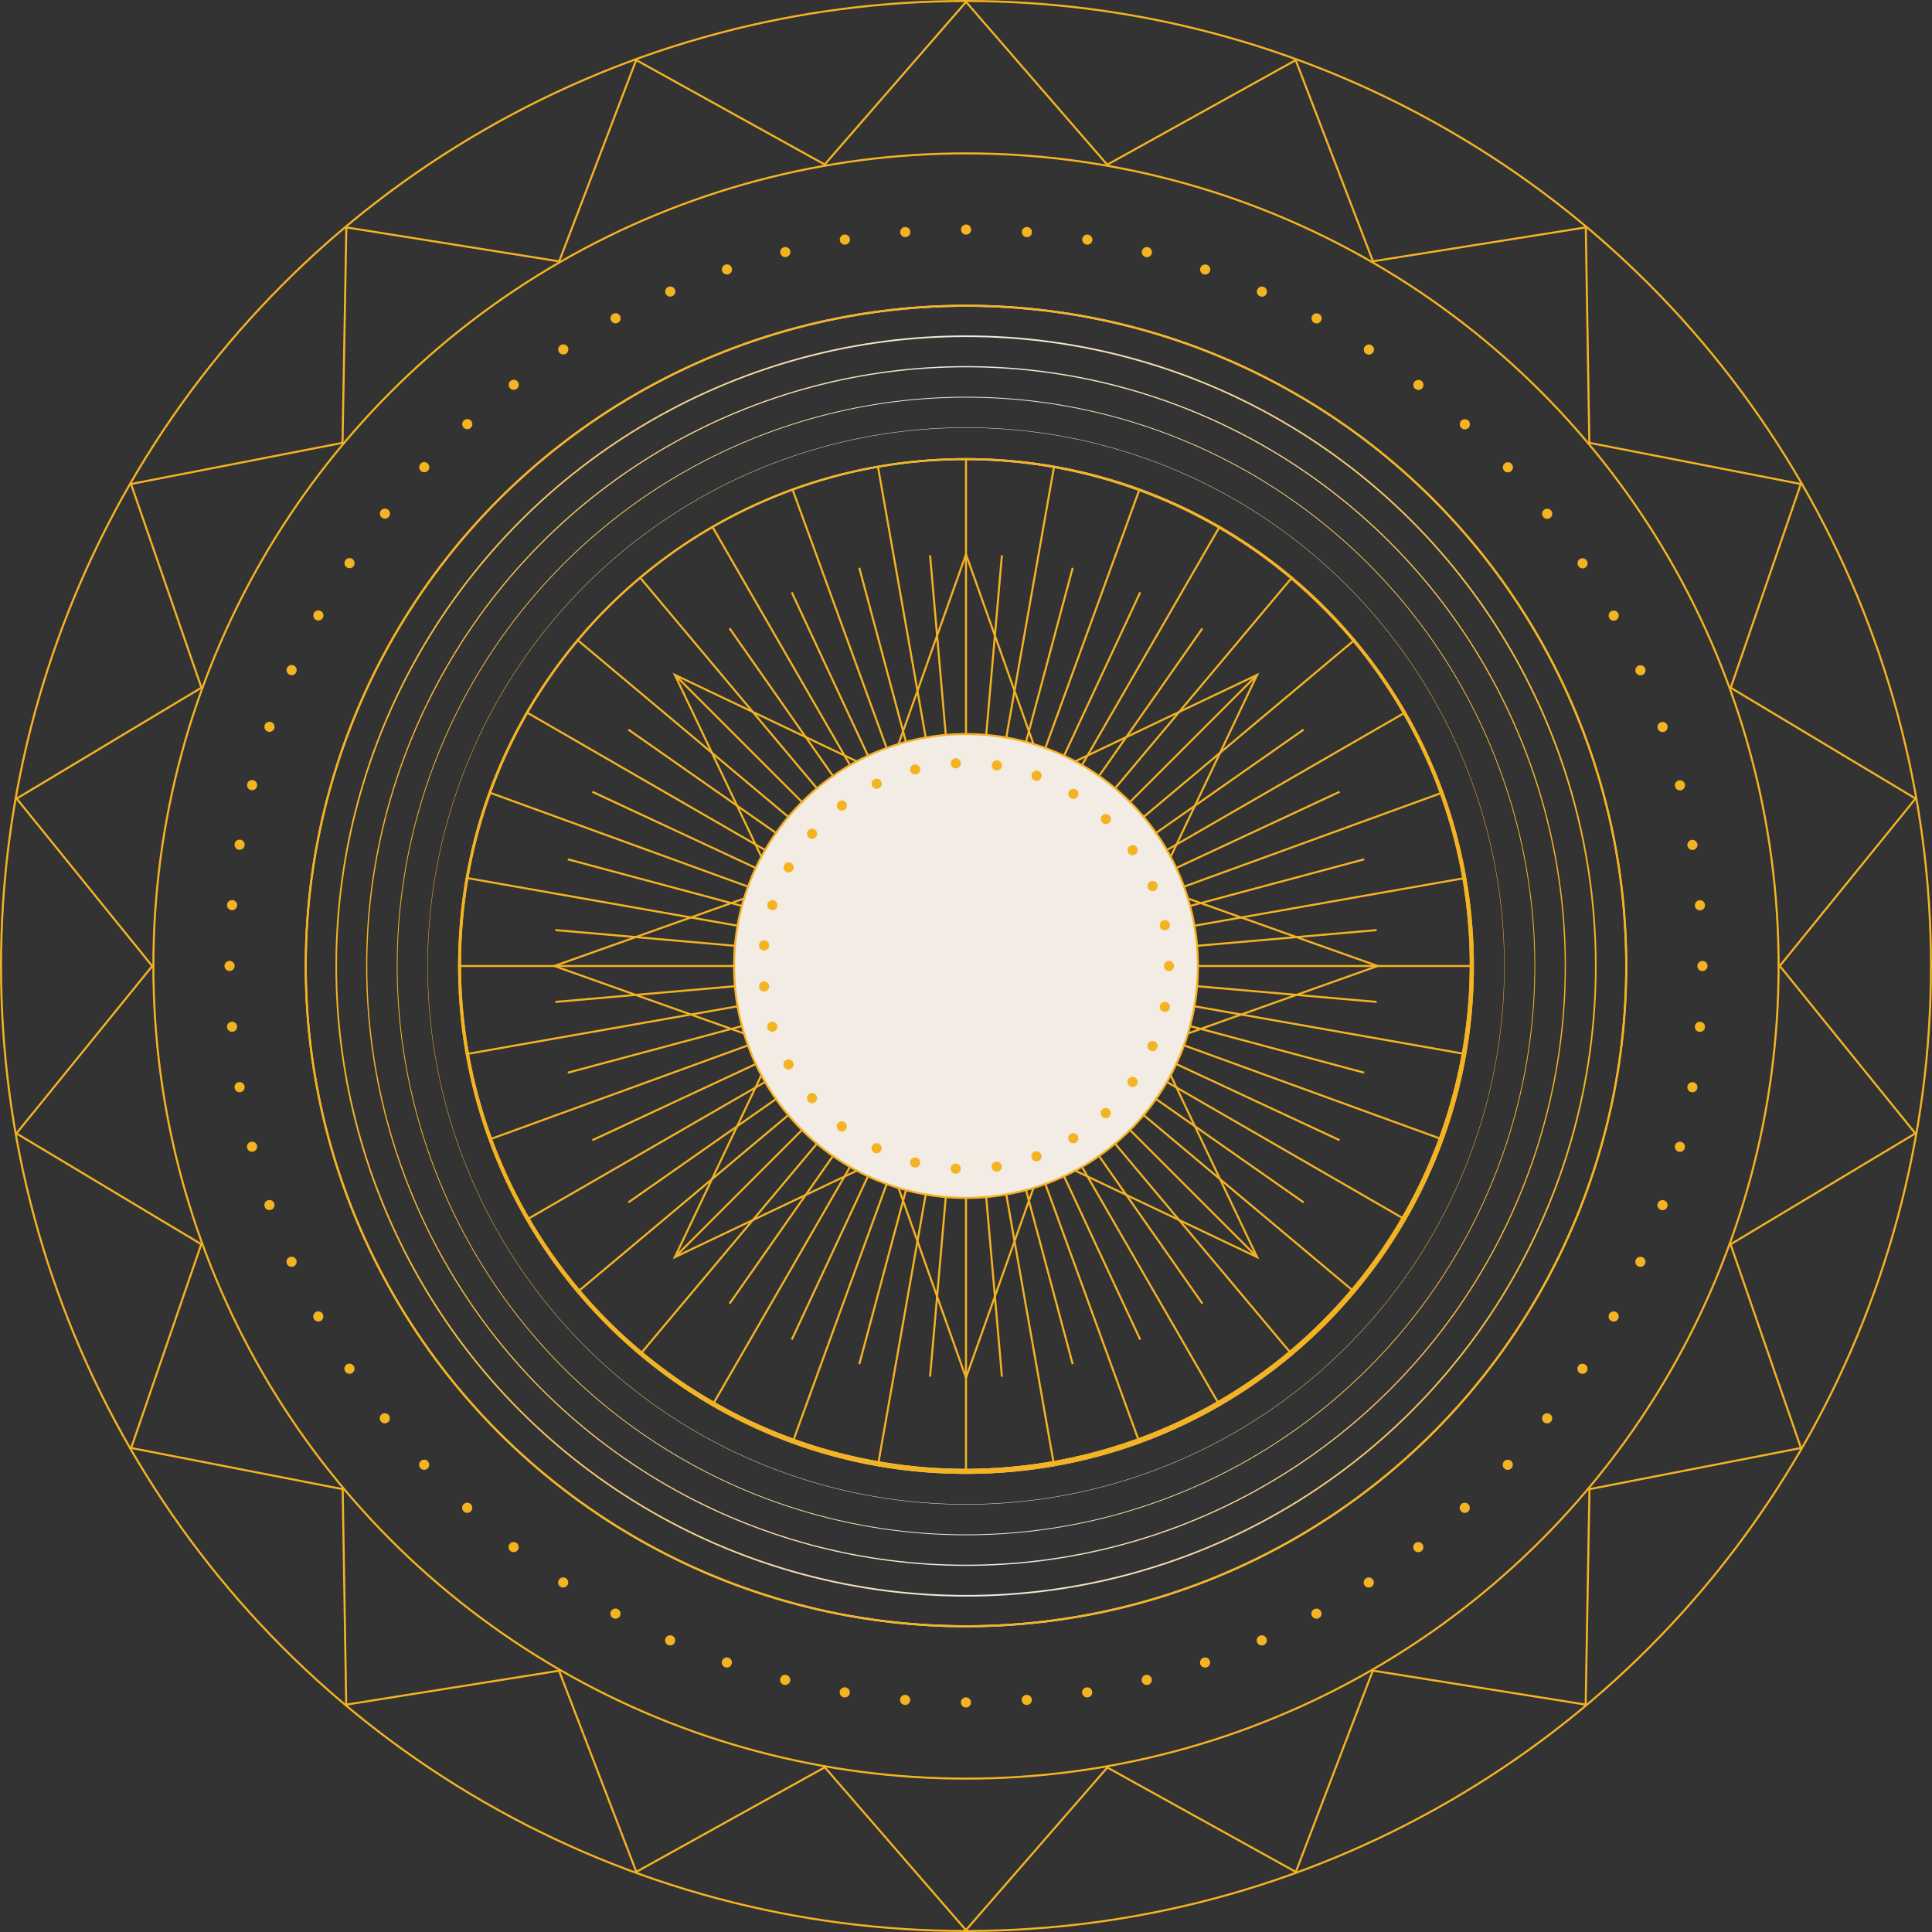 <svg xmlns="http://www.w3.org/2000/svg" xmlns:xlink="http://www.w3.org/1999/xlink" viewBox="0 0 951 951"><rect x="0" y="0" width="951" height="951" fill="#333333" stroke="none"/><defs><style>.cls-1,.cls-10,.cls-12,.cls-13,.cls-16,.cls-2,.cls-4,.cls-6,.cls-8{fill:none;}.cls-1,.cls-13,.cls-15,.cls-16,.cls-2{stroke:#f4b322;}.cls-1,.cls-16,.cls-2{stroke-linecap:round;}.cls-1,.cls-10,.cls-12,.cls-13,.cls-15,.cls-4,.cls-6,.cls-8{stroke-miterlimit:10;}.cls-1,.cls-16{stroke-width:5px;}.cls-1{stroke-dasharray:0 29.97;}.cls-16,.cls-2{stroke-linejoin:round;}.cls-3{fill:url(#linear-gradient);}.cls-4{stroke-width:0.2px;stroke:url(#linear-gradient-2);}.cls-5{fill:url(#linear-gradient-2);}.cls-6{stroke-width:0.4px;stroke:url(#linear-gradient-4);}.cls-7{fill:url(#linear-gradient-4);}.cls-8{stroke-width:0.6px;stroke:url(#linear-gradient-6);}.cls-9{fill:url(#linear-gradient-6);}.cls-10{stroke-width:0.8px;stroke:url(#linear-gradient-8);}.cls-11{fill:url(#linear-gradient-8);}.cls-12{stroke:url(#linear-gradient-10);}.cls-14{fill:#f4b322;}.cls-15{fill:#f2ece4;}.cls-16{stroke-dasharray:0 20.25;}</style><linearGradient id="linear-gradient" x1="225.5" y1="475.5" x2="725.5" y2="475.5" gradientUnits="userSpaceOnUse"><stop offset="0" stop-color="#f4b322"/><stop offset="0.51" stop-color="#f2ece4"/><stop offset="1" stop-color="#f4b322"/></linearGradient><linearGradient id="linear-gradient-2" x1="210.5" y1="475.5" x2="740.5" y2="475.5" xlink:href="#linear-gradient"/><linearGradient id="linear-gradient-4" x1="195.5" y1="475.5" x2="755.5" y2="475.5" xlink:href="#linear-gradient"/><linearGradient id="linear-gradient-6" x1="180.5" y1="475.5" x2="770.5" y2="475.5" xlink:href="#linear-gradient"/><linearGradient id="linear-gradient-8" x1="165.5" y1="475.5" x2="785.5" y2="475.5" xlink:href="#linear-gradient"/><linearGradient id="linear-gradient-10" x1="150" y1="475.5" x2="801" y2="475.5" xlink:href="#linear-gradient"/></defs><g id="Layer_2" data-name="Layer 2"><g id="all"><circle class="cls-1" cx="475.5" cy="475.5" r="362.5"/><polygon class="cls-2" points="886.43 238.25 851.93 338.54 942.91 393.08 876.07 475.46 942.8 557.91 851.85 612.5 886.5 712.76 782.39 733.02 780.52 839.07 675.75 822.34 637.85 921.44 545.07 870.03 475.47 950.07 405.98 869.93 313.22 921.4 275.18 822.38 170.42 839.08 168.68 733.02 64.57 712.75 99.07 612.46 8.09 557.91 74.93 475.54 8.2 393.09 99.15 338.5 64.5 238.24 168.61 217.98 170.48 111.93 275.25 128.66 313.15 29.56 405.93 80.97 475.53 0.93 545.02 81.07 637.78 29.6 675.82 128.62 780.58 111.92 782.33 217.98 886.43 238.25"/><path class="cls-3" d="M475.5,226.5a248.26,248.26,0,1,1-96.92,19.57A247.32,247.32,0,0,1,475.5,226.5m0-1c-138.07,0-250,111.93-250,250s111.93,250,250,250,250-111.93,250-250-111.93-250-250-250Z"/><circle class="cls-4" cx="475.5" cy="475.5" r="265"/><path class="cls-5" d="M475.5,211.3a263.36,263.36,0,1,1-102.84,20.76A262.65,262.65,0,0,1,475.5,211.3m0-.8c-146.36,0-265,118.64-265,265s118.64,265,265,265,265-118.64,265-265-118.64-265-265-265Z"/><circle class="cls-6" cx="475.5" cy="475.5" r="280"/><path class="cls-7" d="M475.5,196.1a278.63,278.63,0,1,1-108.75,22,277.59,277.59,0,0,1,108.75-22m0-.6c-154.64,0-280,125.36-280,280s125.36,280,280,280,280-125.36,280-280-125.36-280-280-280Z"/><circle class="cls-8" cx="475.5" cy="475.5" r="295"/><path class="cls-9" d="M475.5,180.9a293.64,293.64,0,1,1-114.67,23.15A292.79,292.79,0,0,1,475.5,180.9m0-.4c-162.92,0-295,132.08-295,295s132.08,295,295,295,295-132.08,295-295-132.08-295-295-295Z"/><circle class="cls-10" cx="475.5" cy="475.5" r="310"/><path class="cls-11" d="M475.5,165.7a308.85,308.85,0,1,1-120.59,24.35A307.81,307.81,0,0,1,475.5,165.7m0-.2c-171.21,0-310,138.79-310,310s138.79,310,310,310,310-138.79,310-310-138.79-310-310-310Z"/><circle class="cls-12" cx="475.5" cy="475.5" r="325"/></g><g id="line"><circle class="cls-13" cx="475.5" cy="475.5" r="475"/><circle class="cls-13" cx="475.5" cy="475.5" r="325"/><path class="cls-14" d="M475.5,226.5a248.26,248.26,0,1,1-96.92,19.57A247.32,247.32,0,0,1,475.5,226.5m0-1c-138.07,0-250,111.93-250,250s111.93,250,250,250,250-111.93,250-250-111.93-250-250-250Z"/><circle class="cls-13" cx="475.5" cy="475.5" r="400"/></g><g id="Layer_6" data-name="Layer 6"><line class="cls-13" x1="432.09" y1="721.7" x2="518.91" y2="229.3"/><line class="cls-13" x1="389.99" y1="710.42" x2="561.01" y2="240.58"/><line class="cls-13" x1="350.5" y1="692.01" x2="600.5" y2="258.99"/><line class="cls-13" x1="314.8" y1="667.01" x2="636.2" y2="283.99"/><line class="cls-13" x1="283.99" y1="636.2" x2="667.01" y2="314.8"/><line class="cls-13" x1="258.99" y1="600.5" x2="692.01" y2="350.5"/><line class="cls-13" x1="240.58" y1="561.01" x2="710.42" y2="389.99"/><line class="cls-13" x1="229.3" y1="518.91" x2="721.7" y2="432.09"/><line class="cls-13" x1="225.5" y1="475.5" x2="725.5" y2="475.5"/><line class="cls-13" x1="229.3" y1="432.09" x2="721.7" y2="518.91"/><line class="cls-13" x1="240.58" y1="389.99" x2="710.42" y2="561.01"/><line class="cls-13" x1="258.99" y1="350.5" x2="692.01" y2="600.5"/><line class="cls-13" x1="283.99" y1="314.8" x2="667.01" y2="636.2"/><line class="cls-13" x1="314.8" y1="283.99" x2="636.2" y2="667.01"/><line class="cls-13" x1="350.5" y1="258.99" x2="600.5" y2="692.01"/><line class="cls-13" x1="475.5" y1="225.5" x2="475.5" y2="725.5"/><line class="cls-13" x1="389.99" y1="240.58" x2="561.01" y2="710.42"/><line class="cls-13" x1="432.09" y1="229.3" x2="518.91" y2="721.7"/><line class="cls-13" x1="457.82" y1="273.36" x2="493.18" y2="677.64"/><line class="cls-13" x1="422.98" y1="279.5" x2="528.02" y2="671.5"/><line class="cls-13" x1="389.75" y1="291.6" x2="561.25" y2="659.4"/><line class="cls-13" x1="359.12" y1="309.29" x2="591.88" y2="641.71"/><line class="cls-13" x1="332.02" y1="332.02" x2="618.98" y2="618.98"/><line class="cls-13" x1="309.29" y1="359.12" x2="641.71" y2="591.88"/><line class="cls-13" x1="291.6" y1="389.75" x2="659.4" y2="561.25"/><line class="cls-13" x1="279.5" y1="422.98" x2="671.5" y2="528.02"/><line class="cls-13" x1="273.36" y1="457.82" x2="677.64" y2="493.18"/><line class="cls-13" x1="273.36" y1="493.18" x2="677.64" y2="457.82"/><line class="cls-13" x1="279.5" y1="528.02" x2="671.5" y2="422.98"/><line class="cls-13" x1="291.6" y1="561.25" x2="659.4" y2="389.75"/><line class="cls-13" x1="309.29" y1="591.88" x2="641.71" y2="359.12"/><line class="cls-13" x1="332.02" y1="618.98" x2="618.98" y2="332.02"/><line class="cls-13" x1="359.12" y1="641.71" x2="591.88" y2="309.29"/><line class="cls-13" x1="389.75" y1="659.4" x2="561.25" y2="291.6"/><line class="cls-13" x1="422.98" y1="671.5" x2="528.02" y2="279.5"/><line class="cls-13" x1="457.82" y1="677.64" x2="493.18" y2="273.36"/><polygon class="cls-13" points="436.73 381.89 475.5 272.86 514.27 381.89 618.79 332.21 569.11 436.73 678.14 475.5 569.11 514.27 618.79 618.79 514.27 569.11 475.5 678.14 436.73 569.11 332.21 618.79 381.89 514.27 272.86 475.5 381.89 436.73 332.21 332.21 436.73 381.89"/><circle class="cls-15" cx="475.5" cy="475.5" r="114.16"/><circle class="cls-16" cx="475.5" cy="475.5" r="99.89"/></g></g></svg>